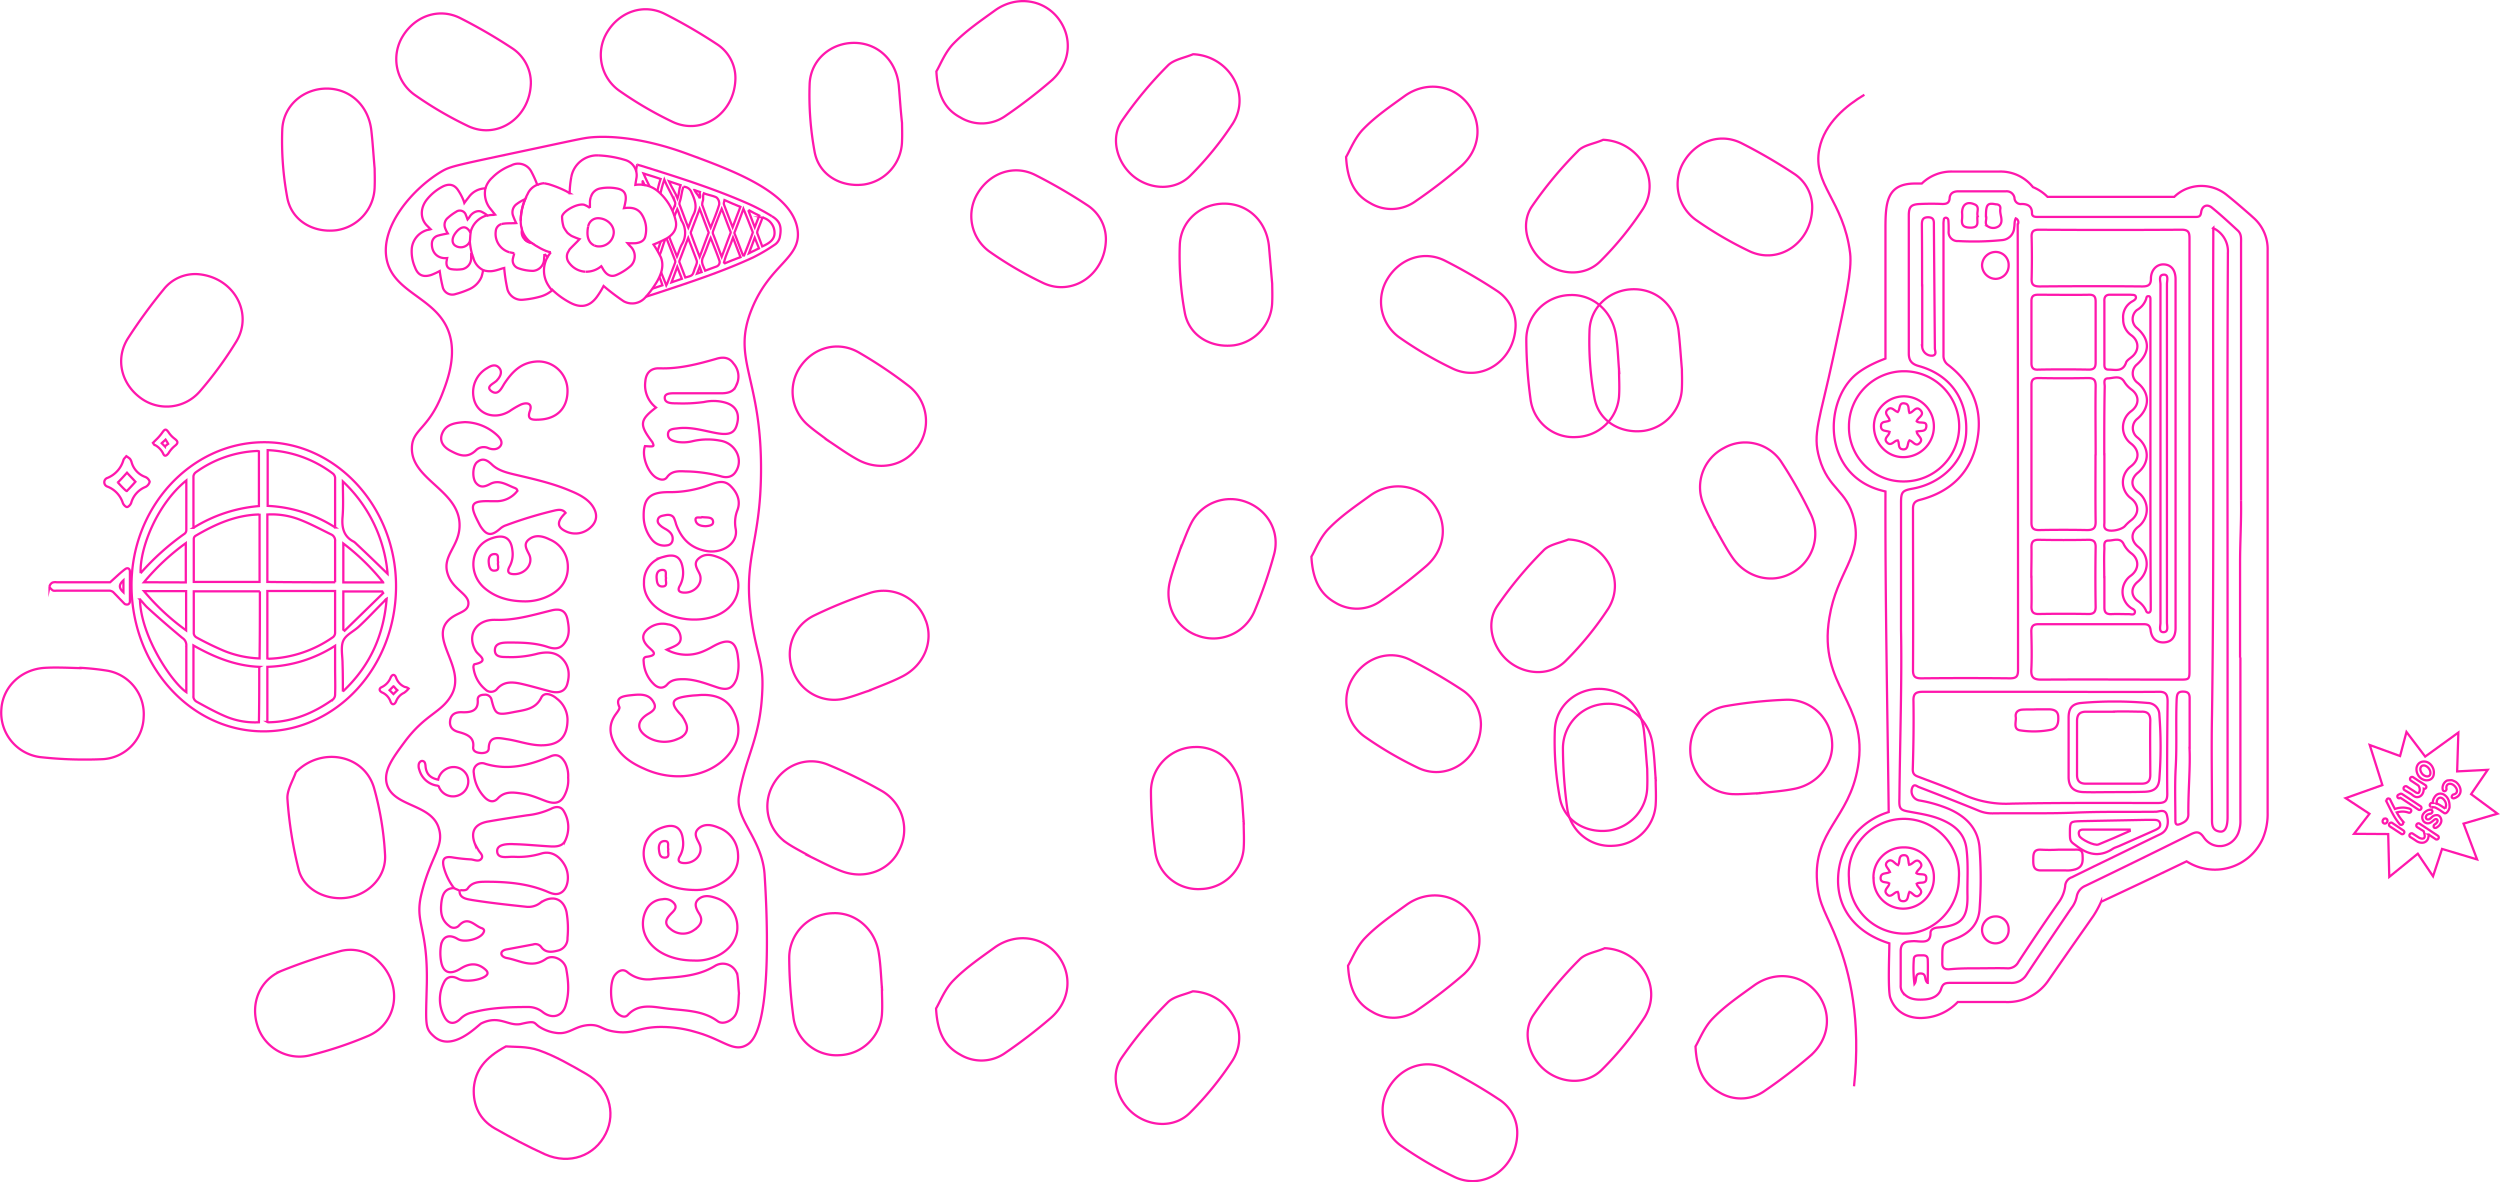 <svg id="Layer_1" data-name="Layer 1" xmlns="http://www.w3.org/2000/svg" viewBox="0 0 771.27 364.74"><defs><style>.cls-1{fill:none;stroke:#ff17ac;stroke-miterlimit:10;stroke-width:0.7px;}</style></defs><g id="Pen"><path class="cls-1" d="M146.76,402c-.3,2.7-.2,5.4,2.4,7.3a2.15,2.15,0,0,0,2.9,0c2.9-3.3,4.9,0,7.2.7.5.2.9.6.5,1.3-.9,2-5.9,3.3-8,2-2.5-1.5-4.5-.9-5.1,1.8a14.56,14.56,0,0,0,0,5.1c.6,3.6,2.8,4.3,6.1,2.2,2.6-1.6,5-1.8,7.4.2.7.6,1.3,1.3.3,2.1-1.7,1.4-6.5,2-8.5.9s-3.6-.6-4.4,1.1a11.36,11.36,0,0,0,.1,10.6c1.2,2.3,3.1,2.5,5,.6a7,7,0,0,1,3.6-1.9c5.6-1.5,11.4-1.7,17.3-1.7a7.09,7.09,0,0,1,4.5,1.6c2.9,2.2,6,1.3,7-2,1.2-3.8.9-7.6.2-11.4-.5-2.7-4.1-4.6-6.3-3-4.3,3-8,.4-12-.3-.7-.1-1.7-.6-1.7-1.4s1-1.2,1.8-1.3l8-1.5a2.23,2.23,0,0,1,2.5.8c1.3,1.8,3.2,1.6,5.1,1.1a3.81,3.81,0,0,0,3-3.9,30.67,30.67,0,0,0-.3-8c-.9-4.1-4.3-5.4-8-2.9a6,6,0,0,1-4.2,1.3c-5.6-.6-11.3-1.2-16.9-2.1-1.6-.3-4-.5-3.9-2.9-.6-.3-1.2-.5-1.8-.8C147.66,397.76,147.06,399.76,146.76,402Z" transform="translate(-10.58 -123.63)"/><path class="cls-1" d="M152.56,398.26c.8,0,1.8.2,2.3-.5,1.4-2.1,3.7-2.1,5.9-2.1,6.6,0,13,.6,19,3.2,1.4.6,2.9,1,4.3-.1,1.9-1.5,2.3-5.3.8-8.1-1.7-3.1-4.4-4.6-7.3-3.7a24.21,24.21,0,0,1-8.4,1c-2-.1-5.1.8-5.2-1.7-.1-2.2,3.1-2.3,5.2-2.2,3.8.1,7.6.5,11.3.7,1.9.1,3.7-.1,4.5-1.8a9.58,9.58,0,0,0-.4-9c-.8-1.5-2.3-1.7-4-.8a23.19,23.19,0,0,1-7.4,2c-4,.6-7.9,1.2-11.9,1.9-4.2.7-5.6,3.1-4.2,6.8a19.83,19.83,0,0,0,1.1,2c.4.8,1.6,1.6,1,2.6-.8,1.2-2.2.4-3.3.3a50.5,50.5,0,0,1-5.6-.6c-2.8-.5-3.3.7-2.8,2.9a18.25,18.25,0,0,0,3.3,6.7" transform="translate(-10.58 -123.63)"/><path class="cls-1" d="M163.46,314.86c-6-.2-9,4.7-6.1,9.6.8,1.4,4.5,3.1-.4,4.1-.2,0-.4.8-.3,1.1a10.32,10.32,0,0,0,3.7,6.7,2.42,2.42,0,0,0,3.5-.1c2-2.4,4.6-2.3,7.4-1.7,3.1.7,6.1,1.6,9.2,2.4,2.4.6,4.4.1,5.1-2.2.8-2.8.7-5.6-1.5-7.9-2-2.1-4.7-2.2-7.5-1.6a32.52,32.52,0,0,1-7.7,1.1h-1.1c-1.8-.1-4.4.3-4.5-2-.1-2.5,2.6-2.5,4.5-2.5,4,0,8.1.1,11.9,1.4,3,1,4.5,0,5.7-2.2,1-2,.7-4.2.3-6.3-.5-2.4-1.8-3.6-5-2.8C175,313.36,169.46,315.06,163.46,314.86Z" transform="translate(-10.58 -123.63)"/><path class="cls-1" d="M157.46,272.66c1.3,1.5,2.6,1.2,4.3.3,2.8-1.5,5.2.3,7.6,1.2.5.2,1.1.6.6,1.2a8.11,8.11,0,0,1-6.1,2.9h-1.8c-6-.2-6.8.8-4.1,6.1.3.6.6,1.2.9,1.7,1.9,2.9,3.4,3,6.1.6a5.24,5.24,0,0,1,1.8-1,126.28,126.28,0,0,1,14.8-4.5c1.3-.3,2.6-.5,3.5.7-2.7,2.6-2.7,4.3-.1,5.6a6.8,6.8,0,0,0,7.8-1.1c2.1-1.9,2.2-4.2.7-6.5s-4.2-3.7-6.9-4.8c-5.6-2.4-11.6-3.7-17.5-5.1-2.5-.6-5-1.3-6.8-3.1-1.2-1.1-2.6-2.1-4.3-.8C156.36,267.06,156.16,271.16,157.46,272.66Z" transform="translate(-10.58 -123.63)"/><path class="cls-1" d="M173.86,294.76c1.3,2.8-1.2,6-4.6,6-1.9,0-2.3-.8-1.5-2.3a8,8,0,0,0,.9-5c-.4-4-2.7-5.2-6.8-3.6-6.1,2.3-7.1,10.6-1.8,15.2,3.3,2.8,7.4,4.1,12.7,4.1a16.37,16.37,0,0,0,7.7-2c3.6-2,5.4-5,5.3-8.8a9.06,9.06,0,0,0-5.6-8.3c-2-1-4.3-1.6-6.3-.1S173.06,293.06,173.86,294.76Zm-12.5,2.4c-.1-1.2.2-2.6,1.8-2.6s.8,1.6,1.1,2.5c-.3.9.7,2.5-1,2.6C161.76,299.86,161.46,298.36,161.36,297.16Z" transform="translate(-10.58 -123.63)"/><path class="cls-1" d="M177.56,338.86c-1.8,3.7-5.3,3.8-8.7,4.5-5,1-5.5.7-6.6-3.7a2,2,0,0,0-2.2-1.7c-1.2,0-2.2.4-2.1,1.7.2,3.1-1.8,3.8-4.7,3.7-2-.1-3.5.5-3.8,2.5s.7,3.1,2.6,3.6c2.6.7,4.9,1.6,4.5,4.7-.1,1.3,1.1,1.7,2.5,1.8,1.2,0,2.3-.3,2.3-1.5.1-3.9,3-3.2,5.5-2.8,3.5.5,6.8,1.8,10.4,1.9,5.6.1,8.4-2.3,8.4-8a8.28,8.28,0,0,0-3.3-6.4C181.06,338,178.56,336.86,177.56,338.86Z" transform="translate(-10.58 -123.63)"/><path class="cls-1" d="M166.16,242c-.8,1.3-1.8,3.6-3.7,2.5-2.5-1.6.6-2.5,1.5-3.6.1-.2.3-.3.4-.5.9-1.2,1.1-2.5,0-3.5s-2.4-.4-3.5.3a8.59,8.59,0,0,0-4.2,8.9c.8,5.2,6.3,7.3,11.1,4.4a26,26,0,0,1,3.6-2.1c2.1-.8,3.5-.1,2.7,2-.9,2.5.4,2.8,2.5,2.7,5.7-.1,9.1-3.4,9.1-8.9a9,9,0,0,0-10-9C171.06,235.66,168.46,238.56,166.16,242Z" transform="translate(-10.58 -123.63)"/><path class="cls-1" d="M160.26,359.26a2.57,2.57,0,0,0-3.5,2.9,12.11,12.11,0,0,0,3.2,7.3c1.1,1.2,2.7,2.1,4.2.5,2.1-2.3,4.8-1.9,7.5-1.5s4.9,1.4,7.3,2.3c3.3,1.2,5,.4,6.2-2.7a9.7,9.7,0,0,0,.7-4.5,9.26,9.26,0,0,0-.9-4.6c-.9-1.6-2.2-3-4.5-2C174,359.66,167.46,361.46,160.26,359.26Z" transform="translate(-10.58 -123.63)"/><path class="cls-1" d="M147,257.36c-.9,2.2.2,4,2.3,5.2,2.6,1.4,5.2,2.7,8,.1a3.44,3.44,0,0,1,3.9-.8c1.4.6,3,.5,3.8-.7s-.2-2.5-1.2-3.4a15.05,15.05,0,0,0-9.8-3.9C151,254.06,148.16,254.46,147,257.36Z" transform="translate(-10.58 -123.63)"/><path class="cls-1" d="M231.46,234.36c-5.6,1.6-11.3,3.1-17.4,2.9-2.8-.1-4.2,1.5-4.4,4.1a8.72,8.72,0,0,0,3.3,8c-5.1,3.9-5.2,5.3-1.1,10.7.6,1.4.6,1.4-2.3,1.2-1.1,3.1.9,8.3,3.6,9.8,1.1.6,2.4.9,3.2-.2,1.4-2,3.6-1.9,5.7-1.8a44.75,44.75,0,0,1,10.9,1.5c1.9.6,3.6.2,4.6-1.4,2.5-3.8-.1-8.9-4.9-9.6a20.31,20.31,0,0,0-8.5.2,11.82,11.82,0,0,1-4.6.2c-1.4-.3-2.9-.7-2.9-2.3,0-1.8,1.8-1.7,3.1-1.9,4.1-.5,8,.8,11.9,1.5s5.6,0,6.3-2.8c.9-3.4-.4-5.8-3.9-6.7a13.42,13.42,0,0,0-6.3-.1,48.42,48.42,0,0,1-8.5.4c-1.5,0-3.6,0-3.6-1.7,0-1.5,2-1.4,3.5-1.4h13.9c2,0,3.8-.4,4.6-2.3a6.06,6.06,0,0,0-.8-6.9C235.56,233.86,233.66,233.66,231.46,234.36Z" transform="translate(-10.58 -123.63)"/><path class="cls-1" d="M210.56,343.86c1.4-.8,2.6-1.7,1.8-3.3-1.5-3.2-4.6-2.7-7.6-2.4-2.3.3-4.4.7-3.1,3.6.2.5-.6,1.5-1.1,2.2-2.2,3-2,6-.4,9.1,1.8,3.7,5.2,6,9.1,7.7,9.3,4.3,20,2.6,25.8-4,3.7-4.2,4.3-8.8,1.8-13.7-2-4-5.9-5.3-10.5-5-.8.1-1.7.1-2.5.2-5.4.6-7.3,1.6-3.3,5.8a8.26,8.26,0,0,1,1.4,2.2c1.3,2.4.3,4.3-2.2,5.3a10,10,0,0,1-9.5-.6C206.86,348.76,207,346,210.56,343.86Z" transform="translate(-10.58 -123.63)"/><path class="cls-1" d="M212.06,425.66a9.91,9.91,0,0,1-7.9-2.1c-1.4-1.2-2.9-.4-3.9.9-1.7,2.2-1.5,9.3.4,11.4,1,1.1,2.6,2,3.6.9,3.2-3.5,7.4-2.6,11.2-2.1,5.6.8,11.6.4,16.5,4,1.7,1.3,4.8-.2,5.7-2.3s.7-4.2.9-6.3c-.2-1.9-.2-3.8-.5-5.7a4.64,4.64,0,0,0-6.8-2.8C225.36,425.26,218.56,425,212.06,425.66Z" transform="translate(-10.58 -123.63)"/><path class="cls-1" d="M216.76,275.46c-5.7,0-7.7,1.9-7.6,7.5a11.42,11.42,0,0,0,2.6,7.2,4.88,4.88,0,0,0,4.7,1.7,1.81,1.81,0,0,0,1.6-1.5c.3-1.7-.8-2.8-2.3-3.6a10.54,10.54,0,0,1-1.1-.7c-.7-.6-1.4-1.2-1.1-2.2s1.3-1.1,2.3-1.3,2.2-.1,2.7,1a12.66,12.66,0,0,1,.6,1.8c1.5,4.1,4.1,7.2,9,8.2,5.2,1.1,10.2-2.3,9.4-6.7a10.43,10.43,0,0,1,.5-5.8c1.1-2.8,0-5.5-2.2-7.6-2-1.9-4.3-1-6.5-.2A34.52,34.52,0,0,1,216.76,275.46Zm13.8,9c.2,1.2-1.1,1.4-2.2,1.5-1.5,0-3-.4-3.2-1.9-.1-1.3,1.5-.5,2-.9C228.56,283.36,230.36,283,230.56,284.46Z" transform="translate(-10.58 -123.63)"/><path class="cls-1" d="M226.36,384c1.3,2.8-1.1,5.9-4.5,5.9-1.8,0-2.4-.7-1.5-2.2a7.9,7.9,0,0,0,.9-5c-.4-3.9-2.7-5.2-6.8-3.6-6.1,2.3-7.2,10.5-1.9,15,3.3,2.8,7.4,4.1,12.8,4.1a15.18,15.18,0,0,0,7.6-2c3.8-2.1,5.6-5.1,5.3-9.1a9.1,9.1,0,0,0-5.9-8.1c-1.9-.8-4.1-1.4-6,0C224.26,380.66,225.56,382.26,226.36,384Zm-12.5,1.7c-.1-1.2.2-2.6,1.8-2.6s.8,1.6,1.1,2.5c-.3.9.7,2.5-1,2.6S214,386.76,213.86,385.66Z" transform="translate(-10.58 -123.63)"/><path class="cls-1" d="M226.36,300.56c1.3,2.8-1.2,5.9-4.5,5.9-1.8,0-2.4-.7-1.5-2.2a8.44,8.44,0,0,0,.8-5.6c-.6-3.3-2.4-4.3-6-3.2a7.85,7.85,0,0,0-5.9,7.8,8.46,8.46,0,0,0,1.1,4.6c4.2,7.7,19.3,9.4,25.4,2.9a9.28,9.28,0,0,0-3.3-15.1c-2-.8-4.1-1.4-6,0C224.26,297.26,225.56,298.86,226.36,300.56Zm-13.2,1.5c-.1-1.2.2-2.6,1.8-2.6s.8,1.6,1.1,2.5c-.3.9.7,2.5-1,2.6S213.26,303.16,213.16,302.06Z" transform="translate(-10.58 -123.63)"/><path class="cls-1" d="M226.26,405.46c1.4,2.2.4,3.8-1.7,5.2a5.85,5.85,0,0,1-7.2-.5c-2.2-1.7-1.1-3.3.5-4.9.8-.8,1.6-1.7.8-2.8a3.64,3.64,0,0,0-3.7-1.4,6,6,0,0,0-4.8,2.9,9.3,9.3,0,0,0-.9,7.1c1.5,5.3,7.5,8.9,15.4,8.9a14.11,14.11,0,0,0,5.3-.7c4.8-1.4,8.1-5.2,8.1-9.4a9.45,9.45,0,0,0-6.6-9.2c-1.8-.6-3.7-1-5.3.3S225.26,403.86,226.26,405.46Z" transform="translate(-10.58 -123.63)"/><path class="cls-1" d="M209.86,318.26c-1.5,1.7-.8,3.4.7,4.9,1.2,1.2,3.5,2.6-.5,3.1-.9.1-1,.8-.9,1.5a10.25,10.25,0,0,0,3.1,6.9c1.3,1.3,2.9,1.6,4.2.1s3.2-1.6,5.1-1.6c3.7.1,6.9,1.4,10.2,2.5s4.9.4,6.1-2.7a15,15,0,0,0,.4-6.3c-.5-5.4-2.8-6.4-7.9-3.5a24.37,24.37,0,0,1-2.8,1.4,12.93,12.93,0,0,1-11.3-.5c2.5-1.1,4.5-1.6,4.3-3.8a4.37,4.37,0,0,0-3.9-4A7,7,0,0,0,209.86,318.26Z" transform="translate(-10.58 -123.63)"/><g id="RiiUH0.tif"><path class="cls-1" d="M145.76,364.16a4.91,4.91,0,0,1,2.5-3.3,4.61,4.61,0,0,1,6.4,2,4.56,4.56,0,0,1-2.3,6,4.69,4.69,0,0,1-6.3-2.3c-.1-.3-.1-.3-.2-.4a1.45,1.45,0,0,0-.7-.2,6.72,6.72,0,0,1-5.2-4.8,3.21,3.21,0,0,1-.2-1.7,1.45,1.45,0,0,1,.7-1,.91.91,0,0,1,1.2.5,3.55,3.55,0,0,1,.2,1C142.06,362.36,143.26,363.66,145.76,364.16Z" transform="translate(-10.58 -123.63)"/></g><g id="AdS4MF.tif"><path class="cls-1" d="M92.06,349.26c-22.4.1-40.6-19.8-40.9-44.5-.3-24.4,18.2-44.6,40.8-44.7,22.3-.1,40.9,20,40.8,44.6C132.66,329.76,114.16,349.16,92.06,349.26Zm21.9-46v-12.6a2.08,2.08,0,0,0-1.1-2.1c-3.1-1.5-6.2-3.2-9.5-4.5a24,24,0,0,0-10.3-1.7v20.8C100,303.26,106.86,303.26,114,303.26Zm0,2.7H93.06v20.8a4.33,4.33,0,0,1,.5.1,36.75,36.75,0,0,0,19.8-6.7,1.74,1.74,0,0,0,.6-1.2Zm-43.6-2.8h20.3v-20.7c-.2,0-.2-.1-.3-.1-7.1.2-13.4,3-19.5,6.6a1.19,1.19,0,0,0-.5.9Zm20.4,2.9H70.36v13a1.64,1.64,0,0,0,.8,1.2,93,93,0,0,0,8.4,4.1,32,32,0,0,0,11.1,2.4C90.76,319.86,90.76,313,90.76,306.06Zm2.3,40.3a.76.76,0,0,0,.4.1c7.3-.1,13.9-2.8,19.9-7.1a2,2,0,0,0,.6-1.5c.1-2.7,0-5.4,0-8.1v-6.9a41,41,0,0,1-20.9,6.5Zm20.9-60V271a2,2,0,0,0-.6-1.2,35.84,35.84,0,0,0-20.2-7.3v17.2A41.93,41.93,0,0,1,114,286.36Zm-23.4,43c-7.2-.3-13.8-2.9-20.3-6.6v16a2,2,0,0,0,.9,1.3c2.9,1.6,5.8,3.2,8.8,4.5a23.37,23.37,0,0,0,10.5,1.9C90.56,340.76,90.56,335.16,90.56,329.36Zm-20.3-42.9a45.22,45.22,0,0,1,20.2-6.7v-16.9a1.34,1.34,0,0,0-.5-.1,34.87,34.87,0,0,0-19,6.6,1.85,1.85,0,0,0-.7,1.2Zm-16.5,22.1c.22,11.27,9.75,25.51,14.3,28.6v-14.3a2.62,2.62,0,0,0-1.2-2.4c-3.6-3-7.2-6.1-10.7-9.3C55.36,310.46,54.66,309.46,53.76,308.56Zm14.3-36.7c-8.9,7.2-14.4,20.7-14.1,28.6a78.21,78.21,0,0,1,13.6-12.2,1.43,1.43,0,0,0,.5-1.1Zm48.3,65.1c8.2-7.7,12.6-17.1,13.5-28.6-.5.3-.7.8-1.1,1.1-2.5,2.5-4.9,5.1-7.5,7.5-1.6,1.5-4,2.5-4.8,4.4s-.2,4.7-.2,7C116.36,331.16,116.36,333.86,116.36,337Zm13.8-36.3a44.19,44.19,0,0,0-13.8-28.5c0,3.9.2,7.5-.1,11s.5,6.1,3.5,7.6a5.72,5.72,0,0,1,.8.7C123.76,294.46,126.86,297.46,130.16,300.66ZM55,306a70.52,70.52,0,0,0,13,12.1V306Zm12.9-2.7v-12.1A70.21,70.21,0,0,0,55,303.26Zm60.9,3.3c-.1-.2-.2-.3-.3-.5h-12v11.8c.1.1.3.2.4.3Zm0-3.3a69.59,69.59,0,0,0-12.3-12v12Z" transform="translate(-10.58 -123.63)"/><path class="cls-1" d="M44.56,303.26c1.9-1.7,3.2-3,4.7-4.1.6-.4,1.4-.3,1.4.9v9.1a1.05,1.05,0,0,1-.5.9,1.38,1.38,0,0,1-1.1-.1c-1.2-1.2-2.4-2.5-3.6-3.7a2.12,2.12,0,0,0-1.4-.4H28.16c-.5,0-1,.1-1.3-.1s-1-.8-1-1.2a1.78,1.78,0,0,1,.9-1.2,2.88,2.88,0,0,1,1.3-.1Zm4.1,3.1v-3.7C47.16,304.06,47.26,305.06,48.66,306.36Z" transform="translate(-10.58 -123.63)"/><path class="cls-1" d="M49.56,264.36a10.47,10.47,0,0,1,1.1.8,3.13,3.13,0,0,1,.5,1,6.7,6.7,0,0,0,4.2,4.6,2.32,2.32,0,0,1,1.4,1.5,2.49,2.49,0,0,1-1.3,1.6,7.45,7.45,0,0,0-4.4,4.9c-.2.6-.9,1.3-1.3,1.3s-1.1-.7-1.3-1.3a8.06,8.06,0,0,0-4.7-5,1.41,1.41,0,0,1,0-2.7,8.45,8.45,0,0,0,4.9-5.5C48.76,265.16,49.16,264.86,49.56,264.36Zm-2.6,8.1c-.3-.3,2.8,3.2,2.8,2.6,1-1,1.8-1.9,2.6-2.8-.8-.9-1.8-1.9-2.6-2.8-.9,1-1.8,2-2.8,3" transform="translate(-10.58 -123.63)"/><path class="cls-1" d="M136.66,336.06a7.17,7.17,0,0,1-1.4,1.3,4.77,4.77,0,0,0-2.5,2.7c-.5,1.1-1.3,1.1-1.7,0a4.78,4.78,0,0,0-2.6-2.8c-1-.5-1-1.3,0-1.7a5.48,5.48,0,0,0,2.6-2.8c.5-1.2,1.3-1.2,1.7-.1a4.86,4.86,0,0,0,2.7,2.9A2.37,2.37,0,0,1,136.66,336.06Zm-4.7-.7-1.2,1.2,1.2,1.2,1.2-1.2C132.66,336.16,132.26,335.56,132,335.36Z" transform="translate(-10.58 -123.63)"/><path class="cls-1" d="M57.76,260.26l.9-.9a14.34,14.34,0,0,0,2-2.3c.8-1.1,1.1-1.2,1.9-.1a8,8,0,0,0,2,2.1c1,.8,1,1.3,0,2.1a9,9,0,0,0-2,2.3c-.6.8-1.2,1.1-1.6.2a6,6,0,0,0-2.5-2.7C58.16,261,58.06,260.66,57.76,260.26Zm3.9-1c-.4.4-.8.7-1.2,1.1l1,1a11,11,0,0,1,1-.8C62.26,260.16,62,259.76,61.66,259.26Z" transform="translate(-10.58 -123.63)"/></g><path class="cls-1" d="M159.06,439.36c-1,.5-8.9,9.1-14.6,4-2.9-2.6-2.5-3.5-2.2-16.4.3-17.5-3.8-18.5-1.7-27.4,2.9-12,7.3-14.8,5.3-20.7-2.5-7.4-14.3-6.3-16-13.6-.9-4,1.9-7.8,5.6-12.8,6.4-8.6,11.3-8.9,14.4-14.4,4.5-8-5.9-16.4-1.6-22.3,2.4-3.2,6.4-2.9,6.8-5.6.5-3.2-4.7-4.5-6.3-9.3-2-5.7,3.5-8.5,3.6-15,.2-11-15.1-14.2-14.7-24.2.2-5.6,5-5.6,9.2-16.1,1.4-3.6,4-10.1,2.9-16.7-2.3-13.4-17.7-13.9-19.9-25.3-2-10.3,8.3-21.9,16.9-27,2.9-1.7,4-1.8,29.8-7.3,13.6-2.9,14.4-3.1,16.9-3.3,2.8-.2,13.2-.7,28.8,5,13.9,5.1,32.9,11.9,34.4,23.7,1.1,8.7-8.5,10.4-14.1,24.2-6.5,15.9,3.1,20.9,2.8,50.6-.2,22.6-5.9,26.4-2.8,46.2,1.6,10.3,3.6,12.4,3.2,21-.6,15-5.1,19.9-7.2,32.5-1.2,7.4,7.1,13.1,7.9,24.2.5,7.6,2.9,47-5.1,52.4-4.3,2.9-7.4-1.3-16-3.7a37.51,37.51,0,0,0-11.6-1.6c-6.4.2-7.7,2.2-13.1,1.5-4.7-.6-4.6-2.2-8.2-2.1-4.7.2-6.2,3.1-10.5,2.4a12.45,12.45,0,0,1-5.2-2c-1.6-1.2-1-1.8-5.6-.7C167.26,440.26,164.66,436.66,159.06,439.36Z" transform="translate(-10.58 -123.63)"/><g id="GPiyMd.tif"><path class="cls-1" d="M701.76,326.46v50a10.25,10.25,0,0,1-.7,4.3c-2,4.6-7.8,5.3-10.6,1.2-1.3-1.9-2.3-1.8-4.1-.9-10.7,5.3-21.5,10.6-32.3,15.8a4.43,4.43,0,0,0-2.8,3.4,8.53,8.53,0,0,1-1.7,3.6c-4.6,6.8-9.3,13.7-13.8,20.5a5.39,5.39,0,0,1-4.9,2.5h-18.7c-1.4,0-2.2.2-2.7,1.8-.7,2.2-2.7,3.1-4.9,3.3-2.6.2-5.2.1-7-2.2a3.34,3.34,0,0,1-.6-2.2v-10.5c0-2,.9-2.9,2.8-3a11.3,11.3,0,0,1,2.6,0c1.9.1,3.8.3,3.8-2.6,0-1.2,1.2-1.6,2.4-1.7,6.9-.5,9.1-2.7,9-9.7-.1-4.8.3-9.6-.3-14.5-.5-4.2-2.9-6.7-6.5-8.5s-7.3-2.3-11-3c-3-.5-3.3-.9-3.2-4,.2-18.7.8-37.4.5-52.1v-39.2c0-3.4.4-3.8,3.7-4.4,9.2-1.7,16-8.8,16.4-17.2.5-10.3-4.9-17.9-14.6-20.6-2.2-.6-3.1-1.7-3.1-3.9v-42.5c0-2.8.7-3.5,3.6-3.6,2.3-.1,4.5-.1,6.8,0,1.3,0,2.1-.3,2.2-1.8s1.2-2.1,2.6-2.1h14.7a2.45,2.45,0,0,1,2.7,2,1.92,1.92,0,0,0,2.2,1.9c1.9,0,3.2.7,3.2,2.8,0,1.2,1,1.2,1.9,1.2h48.4c1.2,0,1.7-.1,1.9-1.5.3-2,1.9-2.6,3.4-1.3,2.7,2.2,5.3,4.6,7.9,7,1.2,1.1,1,2.6,1,3.9v79.5M632.46,191c-.5,1-.3,2-.5,2.9a4,4,0,0,1-3.7,3.8,87,87,0,0,1-13.5.3,2.77,2.77,0,0,1-3-3.1c0-1.1,0-2.2-.1-3.3a.85.85,0,0,0-.7-.8.63.63,0,0,0-.7.7,6.6,6.6,0,0,0-.1,1.4v40.4a3.41,3.41,0,0,0,1.3,2.8c7.8,5.9,10.9,14,9.1,23.4-1.8,9.7-8,15.8-17.5,18.3-1.7.4-2.3,1.1-2.3,2.8,0,16.6.1,33.2,0,49.8,0,2,.7,2.5,2.6,2.5q13.65-.15,27.3,0c2,0,2.5-.6,2.5-2.6q0-68.7-.1-137.4A1.31,1.31,0,0,0,632.46,191Zm53.6,73v-66.6c0-1.8-.1-2.9-2.4-2.9q-22,.15-44.1,0c-1.8,0-2.3.7-2.2,2.4q.15,6.3,0,12.6c-.1,2,.6,2.5,2.6,2.5q15.75-.15,31.5,0c1.8,0,2.7-.4,2.7-2.4,0-2.6,1.7-4.4,3.8-4.4,2.4,0,3.8,1.7,3.8,4.6v107.5c0,2.8-1.1,4.3-3.4,4.5s-4-1.1-4.3-3.8c-.2-1.4-.8-1.8-2.1-1.8h-32.5c-1.6,0-2.2.6-2.2,2.2.1,4,.2,7.9,0,11.9-.1,2.4.8,3,3.1,3,14.2-.1,28.3,0,42.5,0,3.2,0,3.2,0,3.2-3.2Zm15.9,14.2c.1,6.6-.3,12.4-.3,19.1v29.2M640,337.06h-36.2c-2.2,0-3,.6-2.9,2.9.1,6.9,0,13.7-.2,20.6-.1,1.6.3,2.2,1.7,2.7,4.7,1.8,9.5,3.5,14.1,5.6a31.92,31.92,0,0,0,14.6,2.7c15.1-.3,30.2-.2,45.3-.2,2.2,0,2.8-.7,2.8-2.8-.1-9.5,0-19,.1-28.5,0-2.4-.7-3.1-3-3C664.06,337.16,652.06,337.06,640,337.06Zm-18.9,85.3c2.9,0,5.8-.1,8.6,0a3.64,3.64,0,0,0,3.6-2c4-6.1,8.1-12.2,12.3-18.2a10.89,10.89,0,0,0,2.1-5.1,3,3,0,0,1,2.1-2.8c2.2-1.1,4.5-2.2,6.7-3.3,6.9-3.3,13.7-6.7,20.6-10,2-1,2.7-3,2-5.8-.5-2-2.2-1.2-3.3-1.1-8.6.1-17.1-.1-25.7.3-8.2.3-16.5.1-24.7.2a10.6,10.6,0,0,1-4.3-.8c-6.1-2.5-12.3-4.9-18.5-7.3-.6-.2-1.4-1.1-2,0a2.9,2.9,0,0,0,2,4.1,40.61,40.61,0,0,1,9.6,2.8c5.2,2.4,8.7,6.1,9.1,12a129.68,129.68,0,0,1,0,18.7c-.3,4.5-3,7.5-7.3,9.1s-4.2,1.5-4.2,6.2v1.2c-.1,1.7.7,2.2,2.2,2.1C615,422.36,618.06,422.36,621.06,422.36Zm36-158.4c0-7.1-.1-14.2,0-21.3,0-1.9-.6-2.4-2.4-2.4-5.1.1-10.1.1-15.2,0-1.6,0-2.2.5-2.2,2.1v42.5c0,1.7.6,2.3,2.3,2.3,5-.1,10-.1,14.9,0,1.9,0,2.6-.6,2.6-2.5C657,277.86,657.06,271,657.06,264Zm36.3-70v2.5c-.2,49.3.3,98.5-.4,147.8-.2,10.5,0,21,0,31.5,0,1.9-.2,4,2.3,4.4,1.7.3,2.5-1.3,2.5-4.5v-60c0-38-.1-76,.1-114A7.87,7.87,0,0,0,693.36,194Zm-36.3,32.4v-9.6c0-1.4-.3-2.2-1.9-2.2-5.3.1-10.6,0-15.9,0-1.4,0-2,.5-2,1.9v19.2c0,1.5.6,2.1,2.1,2q7.8-.15,15.6,0c1.7,0,2.1-.7,2.1-2.3Zm-19.8,75.2c0,3.1.1,6.2,0,9.3,0,1.6.6,2.2,2.2,2.2,5.1-.1,10.3-.1,15.4,0,1.6,0,2.2-.6,2.2-2.2-.1-6.2-.1-12.3,0-18.5,0-1.6-.6-2.2-2.2-2.2-5.1.1-10.3.1-15.4,0-1.6,0-2.2.6-2.2,2.2C637.36,295.46,637.26,298.46,637.26,301.56Zm22.5-37.8v21c0,.8-.3,1.8.7,2.3,1.3.7,4.7,0,5.7-1.2a12.88,12.88,0,0,1,1.7-1.6c2.7-2,2.7-4.9.1-6.9a6.14,6.14,0,0,1-.1-9.8c2.8-2.1,2.8-5,.1-7.1a6.23,6.23,0,0,1,.1-10c2.5-1.9,2.6-4.8,0-6.7a8.42,8.42,0,0,1-2.2-2.4c-1.3-2.1-3.4-1-5.1-1-1.4.1-.9,1.6-.9,2.5C659.76,250,659.76,256.86,659.76,263.76Zm14.2.1V216c0-.4,0-1-.6-1s-.6.4-.7.8a6.26,6.26,0,0,1-2.9,3.5,3.6,3.6,0,0,0,0,5.5c4.2,3.6,4.1,7.7,0,11.3a3.58,3.58,0,0,0,.2,5.6c3.9,3.1,3.9,7.8,0,11.1a3.66,3.66,0,0,0,0,5.8c3.8,3.1,3.8,7.9.1,10.9-2.2,1.8-2.2,4.3.1,6a6.66,6.66,0,0,1,.1,10.6c-2.4,1.8-2.4,4.3-.1,6.2,3.6,2.9,3.5,7.8-.1,10.8-2.2,1.8-2.2,4.4.1,6a7.2,7.2,0,0,1,2.4,2.8c.1.4.4.9,1,.7.4-.1.5-.6.5-1v-2.1C674,294.36,674,279.06,674,263.86Zm5.1-.3v-52.3c0-1,.6-2.9-.9-2.9-1.8,0-1.1,1.9-1.1,3v104.4c0,1-.6,2.9.9,2.9,1.7,0,1.1-1.9,1.1-3Zm-19.3-37.5v9.6c0,.9-.1,2,1.3,2,2.1,0,4.4.8,5.4-2.2.2-.6,1-1.1,1.6-1.6,2.5-1.9,2.5-5,0-6.8a5.9,5.9,0,0,1-2.5-5,5.54,5.54,0,0,1,2.9-5.5c.5-.3,1.2-.7,1-1.4s-1-.5-1.6-.6h-6.1c-1.5-.1-2.1.6-2,2.1Zm0,75.6V311c0,1.5.5,2.1,2,2.1,1.9-.1,3.7,0,5.6,0,.6,0,1.6.4,1.8-.5s-.8-1.1-1.3-1.5a6.08,6.08,0,0,1,.1-9.9c2.5-1.9,2.6-4.9.2-6.8a8.14,8.14,0,0,1-2.4-2.8c-1-2.3-3.1-1.2-4.7-1.2s-1.3,1.4-1.3,2.5C659.66,295.76,659.76,298.66,659.76,301.66Zm26.3,52.7V339c0-1.6-.7-2-2.1-2-1.7,0-1.8,1-1.9,2.3-.3,7.1.1,14.1-.3,21.2-.3,5.4-.1,10.9-.1,16.3,0,1.2.4,1.5,1.6,1,1.4-.6,2.5-1.3,2.4-3.2C685.66,367.26,686.36,360,686.06,354.36Zm-82.5-142.7v19.1a3,3,0,0,0,3.2,2.6c1.4-.3.7-1.5.7-2.3l-.3-37.8c0-1.2.2-2.6-1.8-2.6s-1.9,1.4-1.9,2.7C603.56,199.56,603.56,205.66,603.56,211.66Zm17.1-21.4c-.4-1.2.8-2.9-1-3.6-2.3-1-3.8.1-3.8,2.6a12,12,0,0,1,0,1.9c-.3,2.3.8,2.7,2.8,2.7C621.46,193.76,620.36,191.76,620.66,190.26Zm2.6.1c.3,1-.7,2.5.7,3.2a3,3,0,0,0,3.3-.2c1.6-1.5.1-3.5.4-5.3.1-.8-.3-1.3-1.2-1.4h-.2C623.76,186.16,623.26,186.66,623.26,190.36Zm-18,236.5c0-2.4.1-4.9,0-7.3-.1-1.4-1.3-1.2-2.3-1.2s-2,0-2,1.3a38.21,38.21,0,0,0,.2,7.5c.9-1.2-.1-3.2,1.9-3.2S604.06,425.86,605.26,426.86Z" transform="translate(-10.58 -123.63)"/><path class="cls-1" d="M598,272.16a16.74,16.74,0,0,1-17-17,17,17,0,1,1,17,17Zm-9.3-17.1c0,5.3,4,9.6,9,9.6a9.41,9.41,0,0,0,9.5-9.4,9.25,9.25,0,1,0-18.5-.2Z" transform="translate(-10.58 -123.63)"/><path class="cls-1" d="M581,394.56a17,17,0,1,1,33.9,0c0,9.3-7.7,17.2-16.8,17.1A17.09,17.09,0,0,1,581,394.56Zm7.6,0a9.16,9.16,0,0,0,9.2,9.4,9.5,9.5,0,0,0,9.4-9.6,9.1,9.1,0,0,0-9.3-9.3A9.2,9.2,0,0,0,588.56,394.56Z" transform="translate(-10.58 -123.63)"/><path class="cls-1" d="M622.06,205.46a4.21,4.21,0,0,1,4.2-4.1,4,4,0,0,1,4,4.2,4.06,4.06,0,0,1-4.1,4.1A4.27,4.27,0,0,1,622.06,205.46Z" transform="translate(-10.58 -123.63)"/><path class="cls-1" d="M662.66,368c-3.1,0-6.2.1-9.3,0s-4.6-1.6-4.6-4.7v-18.2c0-2.9,1-4.3,3.9-4.6a117,117,0,0,1,20.5,0,3.65,3.65,0,0,1,3.6,3.6,130.87,130.87,0,0,1,0,19.8c-.2,2.8-1.6,3.9-4.5,4C669,368,665.76,368,662.66,368Zm.1-24.8h-8.6c-2,0-2.8.9-2.8,2.9v16.6c0,1.8.8,2.7,2.7,2.7h17.2c1.8,0,2.7-.7,2.7-2.7,0-5.6-.1-11.2,0-16.8,0-2-.9-2.8-2.8-2.7C668.36,343.16,665.56,343.06,662.76,343.16Z" transform="translate(-10.58 -123.63)"/><path class="cls-1" d="M639.06,342.46h3.5c1.5,0,2.9.4,3,2.2s-.1,3.6-2.2,4.1a27.57,27.57,0,0,1-9.5.2c-2.3-.3-1.2-2.7-1.4-4.1s.6-2.2,2-2.3,3,0,4.6-.1Z" transform="translate(-10.58 -123.63)"/><path class="cls-1" d="M649.16,380.46c0-3.4.1-3.4,3.4-3.5,6.8-.1,13.5-.3,20.3-.4H675c.9,0,1.8.1,2,1.2s-.6,1.5-1.4,1.9c-3.8,1.7-7.5,3.3-11.3,5-.6.3-1.2.4-1.7.7-3.7,2.5-7.2,2.3-10.9-.4C649.26,383.16,649.16,383.46,649.16,380.46Zm18.5-.5c0-.1-.1-.3-.1-.4h-14.3c-1.3,0-1.6.8-1.2,1.9s4.7,3.2,5.9,2.7C661.16,382.86,664.36,381.46,667.66,380Z" transform="translate(-10.58 -123.63)"/><path class="cls-1" d="M645.66,385.76h4.6c1.2,0,2.7-.3,2.8,1.6s.2,3.6-2,4.4a8.55,8.55,0,0,1-3.2.4h-7.7c-2.4,0-2.3-1.8-2.3-3.5s.2-3,2.3-2.9A50.44,50.44,0,0,0,645.66,385.76Z" transform="translate(-10.58 -123.63)"/><path class="cls-1" d="M626.26,414.66a4.15,4.15,0,0,1-.1-8.3,3.91,3.91,0,0,1,4.1,4A4.08,4.08,0,0,1,626.26,414.66Z" transform="translate(-10.58 -123.63)"/><path class="cls-1" d="M593.56,256.86c-1.1-.4-2.6-.1-2.7-1.6-.1-1.9,1.7-1.3,2.7-1.9-.1-1.2-2-2.1-.6-3.4,1.2-1.1,2.1.5,3.1.8.8-.9.2-2.9,2-2.7s1.1,1.9,1.6,3c1.2-.2,2-2.4,3.4-.9s-.7,2.2-1.2,3.4c.8,1,3.3-.4,3,1.8-.2,1.6-1.8,1.1-3,1.4.1,1.3,2.4,2.2.9,3.6-1.2,1.2-2-.6-3.1-.9-.8.9-.1,3-2.1,2.8-1.6-.2-.9-1.9-1.5-2.8-1.2.1-2,2-3.3.7S593.36,258.16,593.56,256.86Z" transform="translate(-10.58 -123.63)"/><path class="cls-1" d="M593.66,392.66c-.5-1.2-2-2.1-.8-3.2,1.4-1.2,2.1.6,3.3,1.1.7-1-.1-3,1.7-3.1s1.3,1.9,1.7,3c1.2-.2,2.1-2.2,3.3-.9,1.4,1.5-.7,2.2-1.1,3.4.9.9,3.3-.4,3.1,1.8-.1,1.8-2,.8-3,1.5.2,1.2,2.3,2,1,3.4s-2.1-.6-3.2-.9c-.6,1.1-.2,2.9-1.9,2.9-1.9,0-1.1-1.9-1.7-2.9-1.2,0-2.1,2.2-3.4.7-1.2-1.3.7-2.1.8-3.3-.9-.6-2.8.1-2.7-1.8C590.86,392.76,592.56,393.26,593.66,392.66Z" transform="translate(-10.58 -123.63)"/></g><path class="cls-1" d="M592.26,275.26c-1.4-.4-9.7-1.8-13.9-10.5-3.7-7.6-2.3-18.2,3.5-24.4,3.6-3.8,10.2-6,10.4-6.1v-39.9c0-8,.3-13.9,8.7-14.1h2.5a13.06,13.06,0,0,1,9.3-3.7h14.7a12.73,12.73,0,0,1,10.3,4.8,13.66,13.66,0,0,1,4.5,3h39.1a11.51,11.51,0,0,1,4.1-2.6,12.38,12.38,0,0,1,12.2,2.1c2.5,2,4.9,4.1,7.2,6.1l1.1,1a12.86,12.86,0,0,1,4.2,10v173.3a19.74,19.74,0,0,1-1.5,8.1,16.17,16.17,0,0,1-23.5,7c-8.3,4-17,8.1-26.4,12.5a30,30,0,0,1-2.4,4.4l-2.3,3.3c-3.8,5.4-7.7,11-11.5,16.5a15.22,15.22,0,0,1-13.3,6.7h-14.7a15.8,15.8,0,0,1-10.6,4.9c-2.5.2-8.1-.3-10.2-6.2-.8-2.2-.3-13.6-.3-16.8-10-3.1-16.3-10.4-15.8-20.5a21.89,21.89,0,0,1,15.6-20C592.86,341.56,592.16,307.86,592.26,275.26Zm99.9-73.2Zm-2.3,175.2Zm-44.4-188.4Zm-13.3-12.5Zm-12,9.8Zm-6.1,225.2Zm-8.8-25Z" transform="translate(-10.58 -123.63)"/><g id="MTrLNZ.tif"><path class="cls-1" d="M521.36,363.66c0,2.8.2,5.6,0,8.4a13.6,13.6,0,0,1-13.1,12.5,13.36,13.36,0,0,1-14.2-11.7,140.74,140.74,0,0,1-1.3-18.3,13.77,13.77,0,0,1,13.5-13.8c6.9-.3,12.9,4.8,14.1,12.1.6,3.6.7,7.2,1,10.9C521.26,363.66,521.26,363.66,521.36,363.66Z" transform="translate(-10.58 -123.63)"/><path class="cls-1" d="M478.66,473.36c-.2,10.8-10.3,17.6-19.3,13.4a114.32,114.32,0,0,1-16.6-9.7,13.53,13.53,0,0,1-3.6-18.1c3.8-6.2,11.1-8.8,17.6-5.6a162.61,162.61,0,0,1,16.2,9.4A12.19,12.19,0,0,1,478.66,473.36Z" transform="translate(-10.58 -123.63)"/><path class="cls-1" d="M505.66,416.16c11,.5,18,12.1,12.3,21.3a100.29,100.29,0,0,1-13.1,16.1c-4.6,4.7-12.1,4.5-17.3.5s-7.6-11.8-3.9-17.3a121.58,121.58,0,0,1,14.2-17.1C499.66,417.76,503,417.36,505.66,416.16Z" transform="translate(-10.58 -123.63)"/><path class="cls-1" d="M426.46,421.56c1.2-2,2.7-6,5.4-8.7,3.8-3.9,8.4-7,12.8-10.2,6.4-4.5,14.6-3.4,19.2,2.3,4.8,6,4.1,14.3-2.1,19.6a157.78,157.78,0,0,1-13.8,10.6,12.7,12.7,0,0,1-14.1.6C429.16,433.16,426.86,429,426.46,421.56Z" transform="translate(-10.58 -123.63)"/></g><g id="MTrLNZ.tif-2" data-name="MTrLNZ.tif"><path class="cls-1" d="M518.76,360.86c0,1.1.1,3.4,0,5.7a13.76,13.76,0,0,1-11.8,13.3c-7.3.9-14-3.1-15.2-10.3a95.79,95.79,0,0,1-1.5-20.7c.3-7.6,6.7-12.8,13.9-12.7s12.8,5.4,13.6,13.1C518.16,352.66,518.36,356.16,518.76,360.86Z" transform="translate(-10.58 -123.63)"/><path class="cls-1" d="M510.06,237.56c0,2.8.2,5.6,0,8.4a13.6,13.6,0,0,1-13.1,12.5,13.36,13.36,0,0,1-14.2-11.7,140.74,140.74,0,0,1-1.3-18.3,13.77,13.77,0,0,1,13.5-13.8c6.9-.3,12.9,4.8,14.1,12.1.6,3.6.7,7.2,1,10.9C510,237.56,510.06,237.56,510.06,237.56Z" transform="translate(-10.58 -123.63)"/><path class="cls-1" d="M467.46,347.16c-.2,10.8-10.3,17.6-19.3,13.4a114.32,114.32,0,0,1-16.6-9.7,13.53,13.53,0,0,1-3.6-18.1c3.8-6.2,11.1-8.8,17.6-5.6a162.61,162.61,0,0,1,16.2,9.4A12.79,12.79,0,0,1,467.46,347.16Z" transform="translate(-10.58 -123.63)"/><path class="cls-1" d="M494.46,290.06c11,.5,18,12.1,12.3,21.3a100.29,100.29,0,0,1-13.1,16.1c-4.6,4.7-12.1,4.5-17.3.5s-7.6-11.8-3.9-17.3a121.58,121.58,0,0,1,14.2-17.1C488.36,291.66,491.76,291.16,494.46,290.06Z" transform="translate(-10.58 -123.63)"/><path class="cls-1" d="M415.16,295.36c1.2-2,2.7-6,5.4-8.7,3.8-3.9,8.4-7,12.8-10.2,6.4-4.5,14.6-3.4,19.2,2.3,4.8,6,4.1,14.3-2.1,19.6a157.78,157.78,0,0,1-13.8,10.6,12.7,12.7,0,0,1-14.1.6C418,307,415.56,302.76,415.16,295.36Z" transform="translate(-10.58 -123.63)"/></g><g id="MTrLNZ.tif-3" data-name="MTrLNZ.tif"><path class="cls-1" d="M529.46,237.56c0,1.1.1,3.4,0,5.7a13.76,13.76,0,0,1-11.8,13.3c-7.3.9-14-3.1-15.2-10.3a95.79,95.79,0,0,1-1.5-20.7c.3-7.6,6.7-12.8,13.9-12.7s12.8,5.4,13.6,13.1C528.86,229.46,529.06,232.86,529.46,237.56Z" transform="translate(-10.58 -123.63)"/><path class="cls-1" d="M478.16,224c-.2,10.8-10.3,17.6-19.3,13.4a114.32,114.32,0,0,1-16.6-9.7,13.53,13.53,0,0,1-3.6-18.1c3.8-6.2,11.1-8.8,17.6-5.6a162.61,162.61,0,0,1,16.2,9.4A12.66,12.66,0,0,1,478.16,224Z" transform="translate(-10.58 -123.63)"/><path class="cls-1" d="M505.16,166.76c11,.5,18,12.1,12.3,21.3a100.29,100.29,0,0,1-13.1,16.1c-4.6,4.7-12.1,4.5-17.3.5s-7.6-11.8-3.9-17.3a121.58,121.58,0,0,1,14.2-17.1C499.06,168.36,502.46,168,505.16,166.76Z" transform="translate(-10.58 -123.63)"/><path class="cls-1" d="M425.86,172.06c1.2-2,2.7-6,5.4-8.7,3.8-3.9,8.4-7,12.8-10.2,6.4-4.5,14.6-3.4,19.2,2.3,4.8,6,4.1,14.3-2.1,19.6a157.78,157.78,0,0,1-13.8,10.6,12.7,12.7,0,0,1-14.1.6C428.66,183.76,426.26,179.56,425.86,172.06Z" transform="translate(-10.58 -123.63)"/></g><g id="MTrLNZ.tif-4" data-name="MTrLNZ.tif"><path class="cls-1" d="M569.66,187.76c-.2,10.8-10.3,17.6-19.3,13.4a114.32,114.32,0,0,1-16.6-9.7,13.53,13.53,0,0,1-3.6-18.1c3.8-6.2,11.1-8.8,17.6-5.6a162.61,162.61,0,0,1,16.2,9.4A12.3,12.3,0,0,1,569.66,187.76Z" transform="translate(-10.58 -123.63)"/></g><g id="MTrLNZ.tif-5" data-name="MTrLNZ.tif"><path class="cls-1" d="M533.66,446.46c1.2-2,2.7-6,5.4-8.7,3.8-3.9,8.4-7,12.8-10.2,6.4-4.5,14.6-3.4,19.2,2.3,4.8,6,4.1,14.3-2.1,19.6a157.78,157.78,0,0,1-13.8,10.6,12.7,12.7,0,0,1-14.1.6C536.36,458.06,534,453.86,533.66,446.46Z" transform="translate(-10.58 -123.63)"/></g><path class="cls-1" d="M582.56,458.76c2.2-20.5-1.3-35.1-5.1-44.8-3.1-8.1-5.8-11-6.3-18.3-1.2-15.8,9.9-19.3,12.6-35.4,3.5-20.2-12.4-24.5-8.8-46.1,2.3-14.3,10.3-18.8,7.6-30.3-2.2-9.2-7.9-9.1-10.7-18.9-2.2-7.6.1-11.5,4.4-31.6,3.8-17.6,5.7-26.4,5.1-31.6-2-16.3-11.7-21.2-9.5-32.2,1.6-8,8.4-13.4,13.9-16.7" transform="translate(-10.58 -123.63)"/><g id="MTrLNZ.tif-6" data-name="MTrLNZ.tif"><path class="cls-1" d="M403.06,211.16c0,1.1.1,3.4,0,5.7a13.76,13.76,0,0,1-11.8,13.3c-7.3.9-14-3.1-15.2-10.3a95.79,95.79,0,0,1-1.5-20.7c.3-7.6,6.7-12.8,13.9-12.7s12.8,5.4,13.6,13.1C402.36,203.06,402.66,206.46,403.06,211.16Z" transform="translate(-10.58 -123.63)"/><path class="cls-1" d="M351.76,197.56c-.2,10.8-10.3,17.6-19.3,13.4a114.32,114.32,0,0,1-16.6-9.7,13.53,13.53,0,0,1-3.6-18.1c3.8-6.2,11.1-8.8,17.6-5.6a162.61,162.61,0,0,1,16.2,9.4A12.54,12.54,0,0,1,351.76,197.56Z" transform="translate(-10.58 -123.63)"/><path class="cls-1" d="M378.66,140.36c11,.5,18,12.1,12.3,21.3a100.29,100.29,0,0,1-13.1,16.1c-4.6,4.7-12.1,4.5-17.3.5s-7.6-11.8-3.9-17.3a121.58,121.58,0,0,1,14.2-17.1C372.66,142,376.06,141.46,378.66,140.36Z" transform="translate(-10.58 -123.63)"/><path class="cls-1" d="M299.46,145.66c1.2-2,2.7-6,5.4-8.7,3.8-3.9,8.4-7,12.8-10.2,6.4-4.5,14.6-3.4,19.2,2.3,4.8,6,4.1,14.3-2.1,19.6a157.78,157.78,0,0,1-13.8,10.6,12.7,12.7,0,0,1-14.1.6C302.16,157.36,299.86,153.16,299.46,145.66Z" transform="translate(-10.58 -123.63)"/></g><g id="MTrLNZ.tif-7" data-name="MTrLNZ.tif"><path class="cls-1" d="M394.26,377c0,2.8.2,5.6,0,8.4a13.6,13.6,0,0,1-13.1,12.5,13.36,13.36,0,0,1-14.2-11.7,140.74,140.74,0,0,1-1.3-18.3,13.77,13.77,0,0,1,13.5-13.8c6.9-.3,12.9,4.8,14.1,12.1.6,3.6.7,7.2,1,10.9C394.16,377,394.16,377,394.26,377Z" transform="translate(-10.58 -123.63)"/><path class="cls-1" d="M378.56,429.46c11,.5,18,12.1,12.3,21.3a100.29,100.29,0,0,1-13.1,16.1c-4.6,4.7-12.1,4.5-17.3.5s-7.6-11.8-3.9-17.3a121.58,121.58,0,0,1,14.2-17.1C372.56,431.06,375.86,430.56,378.56,429.46Z" transform="translate(-10.58 -123.63)"/><path class="cls-1" d="M299.36,434.76c1.2-2,2.7-6,5.4-8.7,3.8-3.9,8.4-7,12.8-10.2,6.4-4.5,14.6-3.4,19.2,2.3,4.8,6,4.1,14.3-2.1,19.6a157.78,157.78,0,0,1-13.8,10.6,12.7,12.7,0,0,1-14.1.6C302.06,446.36,299.76,442.26,299.36,434.76Z" transform="translate(-10.58 -123.63)"/></g><g id="MTrLNZ.tif-8" data-name="MTrLNZ.tif"><path class="cls-1" d="M282.66,428.26c0,2.8.2,5.6,0,8.4a13.6,13.6,0,0,1-13.1,12.5,13.36,13.36,0,0,1-14.2-11.7,140.74,140.74,0,0,1-1.3-18.3,13.77,13.77,0,0,1,13.5-13.8c6.9-.3,12.9,4.8,14.1,12.1.6,3.6.7,7.2,1,10.9C282.56,428.26,282.66,428.26,282.66,428.26Z" transform="translate(-10.58 -123.63)"/></g><g id="MTrLNZ.tif-9" data-name="MTrLNZ.tif"><path class="cls-1" d="M288.86,161.56c0,1.1.1,3.4,0,5.7a13.76,13.76,0,0,1-11.8,13.3c-7.3.9-14-3.1-15.2-10.3a95.79,95.79,0,0,1-1.5-20.7c.3-7.6,6.7-12.8,13.9-12.7s12.8,5.4,13.6,13.1C288.16,153.36,288.36,156.86,288.86,161.56Z" transform="translate(-10.58 -123.63)"/><path class="cls-1" d="M237.46,147.86c-.2,10.8-10.3,17.6-19.3,13.4a114.32,114.32,0,0,1-16.6-9.7,13.53,13.53,0,0,1-3.6-18.1c3.8-6.2,11.1-8.8,17.6-5.6a162.61,162.61,0,0,1,16.2,9.4A12.42,12.42,0,0,1,237.46,147.86Z" transform="translate(-10.58 -123.63)"/></g><g id="MTrLNZ.tif-10" data-name="MTrLNZ.tif"><path class="cls-1" d="M126.16,175.66c0,1.1.1,3.4,0,5.7a13.76,13.76,0,0,1-11.8,13.3c-7.3.9-14-3.1-15.2-10.3a95.79,95.79,0,0,1-1.5-20.7c.3-7.6,6.7-12.8,13.9-12.7s12.8,5.4,13.6,13.1C125.56,167.56,125.76,171,126.16,175.66Z" transform="translate(-10.58 -123.63)"/></g><path class="cls-1" d="M174.36,149.16c-.2,10.8-10.3,17.6-19.3,13.4a114.32,114.32,0,0,1-16.6-9.7,13.53,13.53,0,0,1-3.6-18.1c3.8-6.2,11.1-8.8,17.6-5.6a162.61,162.61,0,0,1,16.2,9.4,12.79,12.79,0,0,1,5.7,10.6" transform="translate(-10.58 -123.63)"/><g id="MTrLNZ.tif-11" data-name="MTrLNZ.tif"><path class="cls-1" d="M127,419.86c8,7.2,6.4,19.3-2.7,23.3a119.05,119.05,0,0,1-18.3,6.1,13.59,13.59,0,0,1-16-9.2c-2.2-6.9.7-14.1,7.4-16.9a161.87,161.87,0,0,1,17.8-6A12.38,12.38,0,0,1,127,419.86Z" transform="translate(-10.58 -123.63)"/><path class="cls-1" d="M101.86,361.86c7.7-7.9,21-5.6,24.1,4.8a94.43,94.43,0,0,1,3.4,20.5c.5,6.6-4.6,12.1-11,13.3-6.6,1.3-13.9-2.1-15.6-8.4a124.9,124.9,0,0,1-3.5-21.9C99.06,367.46,100.86,364.66,101.86,361.86Z" transform="translate(-10.58 -123.63)"/></g><g id="MTrLNZ.tif-12" data-name="MTrLNZ.tif"><path class="cls-1" d="M72.16,208.26c10.7,1.2,16.5,12,11.4,20.6a115.35,115.35,0,0,1-11.4,15.6,13.52,13.52,0,0,1-18.4,1.8c-5.8-4.4-7.6-11.9-3.8-18.1A163,163,0,0,1,61,213,12.36,12.36,0,0,1,72.16,208.26Z" transform="translate(-10.58 -123.63)"/></g><path class="cls-1" d="M11,342.46c.4-6.9,6.1-12.4,13.5-12.8,3.6-.2,7.3,0,10.9.1v-.1a79.81,79.81,0,0,1,8.4.9,13.58,13.58,0,0,1,11.1,14.3,13.39,13.39,0,0,1-13.1,13,124,124,0,0,1-18.3-.6A13.79,13.79,0,0,1,11,342.46" transform="translate(-10.58 -123.63)"/><g id="MTrLNZ.tif-13" data-name="MTrLNZ.tif"><path class="cls-1" d="M166.66,446.46c2.3.2,6.5-.1,10.2,1.2,5.1,1.8,9.9,4.6,14.6,7.3,6.8,3.9,9.3,11.8,6,18.4-3.4,6.9-11.2,9.7-18.7,6.4-5.3-2.4-10.4-5.1-15.5-8-4.7-2.7-6.8-7.1-6.5-12.5C157.26,453.86,160.06,450,166.66,446.46Z" transform="translate(-10.58 -123.63)"/></g><path class="cls-1" d="M287.8,386.28c-3.2,6.12-10.63,8.74-17.54,6.12-3.42-1.29-6.58-3-9.93-4.61.14,0,.14,0,.09,0-2.43-1.41-5-2.64-7.27-4.22A13.6,13.6,0,0,1,248.92,366c3.36-6.37,10.57-9.24,17.25-6.4a141.94,141.94,0,0,1,16.48,8.06,13.77,13.77,0,0,1,5.15,18.61" transform="translate(-10.58 -123.63)"/><path class="cls-1" d="M296.22,315.13c2.41,6.47-.59,13.75-7.17,17.14-3.24,1.68-6.63,2.88-10.06,4.31.06-.13.06-.13.09,0-2.66.86-5.26,1.91-8,2.58a13.59,13.59,0,0,1-15.92-8.61c-2.51-6.76.18-14,6.75-17.11a139.7,139.7,0,0,1,17-6.87,13.76,13.76,0,0,1,17.29,8.59" transform="translate(-10.58 -123.63)"/><path class="cls-1" d="M293.47,261.79c-4,5.63-11.72,7.22-18.21,3.68-3.21-1.74-6.11-3.87-9.21-5.91.14,0,.14,0,.07.06-2.2-1.72-4.54-3.28-6.62-5.16a13.61,13.61,0,0,1-1.81-18c4.2-5.86,11.73-7.72,18-4a140.09,140.09,0,0,1,15.23,10.23,13.76,13.76,0,0,1,2.59,19.13" transform="translate(-10.58 -123.63)"/><path class="cls-1" d="M379.75,319.61c-6.47-2.43-10-9.47-8.23-16.66.86-3.55,2.17-6.9,3.35-10.42.05.13.05.13,0,.09,1.09-2.58,2-5.23,3.29-7.73a13.61,13.61,0,0,1,16.95-6.37c6.74,2.55,10.47,9.35,8.48,16.33a140.32,140.32,0,0,1-6,17.35,13.78,13.78,0,0,1-17.83,7.41" transform="translate(-10.58 -123.63)"/><path class="cls-1" d="M575.79,352.49c.53,6.89-4.37,13.06-11.63,14.5-3.58.72-7.17.94-10.86,1.36.1-.1.1-.1.1,0-2.8.09-5.59.38-8.39.27A13.6,13.6,0,0,1,532.08,356c-.54-7.19,4-13.45,11.22-14.58a138.93,138.93,0,0,1,18.25-1.91,13.77,13.77,0,0,1,14.24,13" transform="translate(-10.58 -123.63)"/><path class="cls-1" d="M563,300.59c-6.11,3.22-13.71,1.17-17.92-4.92-2.08-3-3.7-6.21-5.56-9.43.14.05.14.05,0,.09-1.2-2.53-2.57-5-3.59-7.6a13.59,13.59,0,0,1,6.51-16.89,13.35,13.35,0,0,1,17.83,4.51,140.7,140.7,0,0,1,9,16A13.77,13.77,0,0,1,563,300.59" transform="translate(-10.58 -123.63)"/><path class="cls-1" d="M768.26,364.89a4.09,4.09,0,0,1,.76.79,3.53,3.53,0,0,1,.52,1,2.67,2.67,0,0,1,.14,1.09,2.08,2.08,0,0,1-.35,1l-.21.28a1.55,1.55,0,0,1-.26.25,4,4,0,0,1-.6.38,2.61,2.61,0,0,1-.7.25.75.75,0,0,1-.38-.1.53.53,0,0,1-.2-.22.57.57,0,0,1,0-.29.76.76,0,0,1,.13-.3.93.93,0,0,1,.31-.27,2.14,2.14,0,0,0,.62-.21,1.22,1.22,0,0,0,.37-.34,1.1,1.1,0,0,0,.17-.59,2,2,0,0,0-.15-.66,2.72,2.72,0,0,0-.41-.63,2.44,2.44,0,0,0-.58-.53,2.32,2.32,0,0,0-.38-.21,1.42,1.42,0,0,0-.4-.12,1.19,1.19,0,0,0-.71.06,1,1,0,0,0-.46.38,1,1,0,0,0-.16.45,1.45,1.45,0,0,0,0,.58h0a.62.62,0,0,1,0,.27,2.56,2.56,0,0,1-.11.24.6.6,0,0,1-.37.26.49.49,0,0,1-.41-.06.73.73,0,0,1-.26-.41,2.34,2.34,0,0,1,0-1,2.68,2.68,0,0,1,.39-.94,2.32,2.32,0,0,1,.44-.5,1.93,1.93,0,0,1,.57-.37,9.07,9.07,0,0,1,1.42-.09A6.3,6.3,0,0,1,768.26,364.89Z" transform="translate(-10.58 -123.63)"/><path class="cls-1" d="M760.63,372.54a.59.59,0,0,1-.32-.17.51.51,0,0,1-.13-.31.66.66,0,0,1,.08-.35,1,1,0,0,1,.32-.32l.29-.05.26,0a2.39,2.39,0,0,1,.12-1,4,4,0,0,1,.41-.79,3.21,3.21,0,0,1,.43-.53,2,2,0,0,1,.61-.4,1.89,1.89,0,0,1,1.06-.13,2.32,2.32,0,0,1,.94.37,3.3,3.3,0,0,1,.75.69,3.52,3.52,0,0,1,.5.86,5.26,5.26,0,0,1,.27,1,6.73,6.73,0,0,1,.07,1,2.43,2.43,0,0,1,0,.28c0,.11-.06.23-.1.37s-.1.27-.16.41l-.21.37a2.91,2.91,0,0,1-.48.55.7.7,0,0,1-.64.12l-.53-.35-.35-.23-.23-.17-.18-.12-.78-.48c-.28-.16-.55-.31-.83-.44-.09,0-1-.13-1.12-.15m1.72-1a5.74,5.74,0,0,1,.83.4c.28.16.55.32.81.5l.49.34.42.29a1.82,1.82,0,0,0,.16-.43c0-.16.05-.27.06-.34a2,2,0,0,0,0-.76,2.32,2.32,0,0,0-.27-.72,2.73,2.73,0,0,0-.45-.62,1.87,1.87,0,0,0-.59-.42.82.82,0,0,0-.5-.08,1,1,0,0,0-.44.16,1.1,1.1,0,0,0-.34.34,1.54,1.54,0,0,0-.21.45A6,6,0,0,0,762.35,371.58Z" transform="translate(-10.58 -123.63)"/><path class="cls-1" d="M760.44,373.45a.55.55,0,0,1,.44.9.94.94,0,0,1-.4.31,2.47,2.47,0,0,0-.85.21,1,1,0,0,0-.58.57.76.76,0,0,0-.06.36.63.63,0,0,0,.08.32.6.6,0,0,0,.22.23.53.53,0,0,0,.3.09,1.32,1.32,0,0,0,.37-.05,1,1,0,0,0,.29-.16l.22-.19a1.07,1.07,0,0,1,.19-.18l.3-.26a2.52,2.52,0,0,1,.33-.24,3.34,3.34,0,0,1,.38-.17,2,2,0,0,1,.46-.08,1.75,1.75,0,0,1,.46,0,1.39,1.39,0,0,1,.39.17,1.43,1.43,0,0,1,.4.38,2.15,2.15,0,0,1,.27.52,1.56,1.56,0,0,1,.11.57,1.44,1.44,0,0,1-.08.55,2.64,2.64,0,0,1-.59,1,3.42,3.42,0,0,1-.88.68.92.92,0,0,1-.37.08.46.46,0,0,1-.46-.29.7.7,0,0,1,0-.29.61.61,0,0,1,.11-.3.76.76,0,0,1,.28-.25,4,4,0,0,0,.37-.28,1.79,1.79,0,0,0,.34-.44.73.73,0,0,0,.11-.47.58.58,0,0,0-.35-.4l-.3,0a1.23,1.23,0,0,0-.26.12,1.44,1.44,0,0,0-.25.18l-.24.21c-.21.18-.42.33-.62.47a2.13,2.13,0,0,1-.62.28,1.58,1.58,0,0,1-.65,0,1.86,1.86,0,0,1-.69-.3,1.58,1.58,0,0,1-.47-.49,2.3,2.3,0,0,1-.25-.66,2.11,2.11,0,0,1,0-.71,1.77,1.77,0,0,1,.23-.62,3.35,3.35,0,0,1,1.05-1,2.76,2.76,0,0,1,1.33-.44Z" transform="translate(-10.58 -123.63)"/><path class="cls-1" d="M756.29,378.81a.69.69,0,0,1-.26-.42.66.66,0,0,1,.11-.45.64.64,0,0,1,.34-.26.58.58,0,0,1,.48,0l5.81,3.84a.67.67,0,0,1,.19.41.55.55,0,0,1-.1.39.64.64,0,0,1-.32.27.75.75,0,0,1-.45,0l-2.27-1.51a3.89,3.89,0,0,1-.16,1.27,2,2,0,0,1-.62.85,1.91,1.91,0,0,1-.69.36,2.44,2.44,0,0,1-.76.06,2.85,2.85,0,0,1-.76-.15,3.45,3.45,0,0,1-.67-.32l-.81-.54-.54-.35-.36-.23-.27-.17a.62.62,0,0,1-.27-.41.68.68,0,0,1,.1-.44.71.71,0,0,1,.35-.26.59.59,0,0,1,.48,0l1,.65,1,.64a2.65,2.65,0,0,0,.75.29,1.27,1.27,0,0,0,.77-.07,1,1,0,0,0,.24-.42,1.43,1.43,0,0,0,0-.51,2.73,2.73,0,0,0-.11-.6c-.06-.22-.12-.44-.19-.67Z" transform="translate(-10.58 -123.63)"/><path class="cls-1" d="M761.11,363.41a1.94,1.94,0,0,1-.72.68,2.18,2.18,0,0,1-.9.26,2.59,2.59,0,0,1-1-.1,3.14,3.14,0,0,1-.89-.41,3,3,0,0,1-.32-.24l-.28-.26a4,4,0,0,1-.58-.89,3.57,3.57,0,0,1-.3-1,3,3,0,0,1,0-1,2.57,2.57,0,0,1,.37-.91,2.21,2.21,0,0,1,.72-.68,2.48,2.48,0,0,1,.9-.28,2.92,2.92,0,0,1,.93.06,2.81,2.81,0,0,1,.85.37,3.27,3.27,0,0,1,.9.88,4.05,4.05,0,0,1,.54,1.13,3.39,3.39,0,0,1,.11,1.23A2.4,2.4,0,0,1,761.11,363.41Zm-1.37-2.89a2.36,2.36,0,0,0-.5-.42,2.23,2.23,0,0,0-.61-.28,1.12,1.12,0,0,0-.63,0,.88.88,0,0,0-.53.41,1.12,1.12,0,0,0-.2.7,2,2,0,0,0,.17.73,3,3,0,0,0,.4.67,2.42,2.42,0,0,0,.51.47,2.82,2.82,0,0,0,.49.25,1.65,1.65,0,0,0,.52.1,1.1,1.1,0,0,0,.48-.08.82.82,0,0,0,.35-.29,1.11,1.11,0,0,0,.19-.58,2.18,2.18,0,0,0-.06-.62,2,2,0,0,0-.24-.58A2.69,2.69,0,0,0,759.74,360.52Z" transform="translate(-10.58 -123.63)"/><path class="cls-1" d="M752.37,367.37a.59.59,0,0,1-.27-.44.72.72,0,0,1,.1-.44.71.71,0,0,1,.35-.27.62.62,0,0,1,.49,0l.26.17.38.25.62.4,1,.64.34.24a2.73,2.73,0,0,0,.43.26,1.24,1.24,0,0,0,.44.11.39.39,0,0,0,.34-.19,1.59,1.59,0,0,0,.24-.76,2.32,2.32,0,0,0-.16-.9,2.09,2.09,0,0,0-.15-.3,1.45,1.45,0,0,0-.28-.28l-1.06-.7c-.35-.24-.71-.46-1.07-.7a.57.57,0,0,1-.28-.43.71.71,0,0,1,.1-.43.68.68,0,0,1,.34-.26.62.62,0,0,1,.49.05l1.9,1.26,1,.61,1,.65a.65.65,0,0,1,.21.42.61.61,0,0,1-.11.39.7.7,0,0,1-.29.24.55.55,0,0,1-.4,0,3.34,3.34,0,0,1-.11.89,2.73,2.73,0,0,1-.36.82,2.14,2.14,0,0,1-.71.66,1.8,1.8,0,0,1-1,.22,1.68,1.68,0,0,1-.5-.13,4.09,4.09,0,0,1-.46-.25c-.14-.1-.29-.21-.42-.32l-.39-.29Z" transform="translate(-10.58 -123.63)"/><path class="cls-1" d="M751.06,369.84a.68.68,0,0,1-.61,0,.5.5,0,0,1-.19-.22.59.59,0,0,1,0-.59.76.76,0,0,1,.28-.25l.61-.27a.41.41,0,0,1,.24,0,1.16,1.16,0,0,1,.24.07l5.8,3.83a.73.73,0,0,1,.19.41.55.55,0,0,1-.1.39.6.6,0,0,1-.31.26.73.73,0,0,1-.44,0l-5.61-3.7a.13.13,0,0,0-.08,0Z" transform="translate(-10.58 -123.63)"/><path class="cls-1" d="M751.9,377.13a.66.66,0,0,1,0,.69.63.63,0,0,1-.39.27A.68.68,0,0,1,751,378a12.63,12.63,0,0,1-1-1.28,15.75,15.75,0,0,1-.89-1.4c-.28-.47-.55-1-.8-1.45l-.74-1.48-.36-.72c-.11-.24-.24-.48-.37-.73a1,1,0,0,1,0-.4.83.83,0,0,1,.1-.29.61.61,0,0,1,.35-.27.52.52,0,0,1,.45.1l.07,0,.07.07c.15.27.28.54.41.82l.41.82.72,1.42a8.47,8.47,0,0,1,1.19-.32,8.81,8.81,0,0,1,1.13-.11,5.63,5.63,0,0,1,1.15.09,7.62,7.62,0,0,1,1.21.3c.4.26.49.56.26.9a.64.64,0,0,1-.3.26.69.69,0,0,1-.45,0,5.5,5.5,0,0,0-1.85-.32,6.89,6.89,0,0,0-1.77.26c.29.52.59,1,.9,1.46a15.67,15.67,0,0,0,1.09,1.39Z" transform="translate(-10.58 -123.63)"/><path class="cls-1" d="M752.14,379.9a.69.69,0,0,1,.2.4.6.6,0,0,1-.11.4.65.65,0,0,1-.3.25.69.69,0,0,1-.45,0l-3.6-2.37a.67.67,0,0,1-.27-.42.6.6,0,0,1,.1-.43.67.67,0,0,1,.35-.27.61.61,0,0,1,.47,0Zm-5.31-3.65a.65.65,0,0,1,.3.48.81.81,0,0,1-.13.59.79.79,0,0,1-.5.36.65.65,0,0,1-.56-.08.68.68,0,0,1-.3-.48.87.87,0,0,1,.14-.6.79.79,0,0,1,.49-.35A.65.65,0,0,1,746.83,376.25Z" transform="translate(-10.58 -123.63)"/><g id="IceCream"><path class="cls-1" d="M178.53,202a6.79,6.79,0,0,0,1,.87,12.13,12.13,0,0,1,1-1.4" transform="translate(-10.58 -123.63)"/><path class="cls-1" d="M167.73,201.45l1.5.3" transform="translate(-10.58 -123.63)"/><path class="cls-1" d="M171.63,194.55a8.63,8.63,0,0,1-.4-2.8,17.11,17.11,0,0,1,1.4-6.7,13.5,13.5,0,0,0-2.6,1.5,3.11,3.11,0,0,0-1.1,3.8,18.94,18.94,0,0,0,.9,2.1c-1.3.1-2.7,0-4,.2a4.33,4.33,0,0,0-.5.1" transform="translate(-10.58 -123.63)"/><path class="cls-1" d="M174.53,198.55a3.6,3.6,0,0,1-2.1-1.1" transform="translate(-10.58 -123.63)"/><path class="cls-1" d="M171.63,194.55" transform="translate(-10.58 -123.63)"/><path class="cls-1" d="M172.63,185.05a17.11,17.11,0,0,0-1.4,6.7" transform="translate(-10.58 -123.63)"/><path class="cls-1" d="M179.53,202.85" transform="translate(-10.58 -123.63)"/><path class="cls-1" d="M174.53,198.55c1.3.9,4.2,2.7,6,2.9" transform="translate(-10.58 -123.63)"/><path class="cls-1" d="M192.88,184.4a3.66,3.66,0,0,1,3-2.65,13.45,13.45,0,0,1,4.9,0c2.3.4,3.1,1.6,2.8,3.8a18.92,18.92,0,0,1-.5,2.3c2.1-.3,4.1-.1,5.4,1.8a8.62,8.62,0,0,1,1.2,6.8c-.3,1.5-1.5,2-2.9,2.2a22.25,22.25,0,0,1-2.6,0,14.25,14.25,0,0,0,1.1,1.2,4.17,4.17,0,0,1,0,5.7,16.5,16.5,0,0,1-4.5,2.9c-1.6.7-2.9.1-3.9-1.4-.3-.4-.5-.9-.8-1.3a7.17,7.17,0,0,1-4.9,1.7" transform="translate(-10.58 -123.63)"/><path class="cls-1" d="M195.09,171.57a8.09,8.09,0,0,0-8.26,6.68" transform="translate(-10.58 -123.63)"/><path class="cls-1" d="M180.69,212.76a24,24,0,0,0,5.7,4.2c3.3,1.8,6.1,1.3,8.3-1.7a26.25,26.25,0,0,0,2.1-3.4,69.39,69.39,0,0,0,6.2,4.71,5.38,5.38,0,0,0,6.7-1.21,29.46,29.46,0,0,0,3.6-4.9c1.3-2.29,2.2-4.79,1.2-7.39a31.14,31.14,0,0,0-2.3-4,41.7,41.7,0,0,0,4.1-1.9c2-1.21,3.2-2.9,2.8-5.21a16.82,16.82,0,0,0-5.5-9.29,8.82,8.82,0,0,0-7-2c.1-.71.2-1.3.3-1.9a4.92,4.92,0,0,0-3.5-5.8,33.54,33.54,0,0,0-8.3-1.4" transform="translate(-10.58 -123.63)"/><path class="cls-1" d="M178.43,180.15a6.53,6.53,0,0,0-2,.5" transform="translate(-10.58 -123.63)"/><path class="cls-1" d="M193.93,199.35a3.19,3.19,0,0,0,1.4.3,4.51,4.51,0,0,0,4.6-4.2c.1-2.4-2.2-4.5-4.9-4.5a3.08,3.08,0,0,0-3,2.6" transform="translate(-10.58 -123.63)"/><path class="cls-1" d="M178.43,180.15h0c.4.1.9.2,1.4.3a34.37,34.37,0,0,1,5.3,2.1c.4.2.7.4,1.2.7a29.77,29.77,0,0,1,.5-5" transform="translate(-10.58 -123.63)"/><path class="cls-1" d="M192.88,184.4a4.53,4.53,0,0,0-.3,1.6v1.8a6.61,6.61,0,0,0-1.8-1c-2.1-.5-6.4,1.9-6.8,3.6a10.9,10.9,0,0,0,.5,3.3,10.63,10.63,0,0,0,1.2,1.8,12.49,12.49,0,0,0,1.2.9,26,26,0,0,0,2.5,1c-1,1.1-2.1,2.1-3.1,3.2-.2.4-.4.7-.6,1.1a3,3,0,0,0,.4,2.9,6.64,6.64,0,0,0,5,2.85" transform="translate(-10.58 -123.63)"/><path class="cls-1" d="M193.93,199.35c-1.4-.6-2.2-2.1-2.1-4.2a7.77,7.77,0,0,1,.2-1.6" transform="translate(-10.58 -123.63)"/><path class="cls-1" d="M155.53,198.15a21.67,21.67,0,0,0,.8,4.3" transform="translate(-10.58 -123.63)"/><path class="cls-1" d="M161,190.05a7,7,0,0,0-5.3,5.5" transform="translate(-10.58 -123.63)"/><path class="cls-1" d="M168.63,174.55a16,16,0,0,0-6.2,3.9,7.43,7.43,0,0,0-2.1,3.3" transform="translate(-10.58 -123.63)"/><path class="cls-1" d="M172.63,185.05a10.09,10.09,0,0,1,.7-1.5,5.29,5.29,0,0,1,3-2.9,31.74,31.74,0,0,0-1.9-4.2,4.54,4.54,0,0,0-5.9-1.9" transform="translate(-10.58 -123.63)"/><path class="cls-1" d="M178.53,202c0,.6-.08,1.24-.1,1.6a3.69,3.69,0,0,1-3.4,3.6,13.75,13.75,0,0,1-4.5-.8,2.54,2.54,0,0,1-1.68-3.12c.07-.4.28-1,.38-1.48" transform="translate(-10.58 -123.63)"/><path class="cls-1" d="M159.73,207a6.28,6.28,0,0,0,3.1.2c1.2-.2,2.4-.7,3.3-.9a50.13,50.13,0,0,0,1,6.6,4.49,4.49,0,0,0,4.8,3.2,28.64,28.64,0,0,0,5.1-.9,9.67,9.67,0,0,0,3.9-2,7.55,7.55,0,0,1-1.1-1.4,8.42,8.42,0,0,1-.3-8.9" transform="translate(-10.58 -123.63)"/><path class="cls-1" d="M172.43,197.45a3.6,3.6,0,0,0,2.1,1.1,7.73,7.73,0,0,1-2.9-4A3,3,0,0,0,172.43,197.45Z" transform="translate(-10.58 -123.63)"/><path class="cls-1" d="M156.63,203.25a6.89,6.89,0,0,0-.3-.8,1.38,1.38,0,0,0-.4-.3v1.1a3.45,3.45,0,0,1-2.6,3.4,10.87,10.87,0,0,1-3.6,0c-1.1-.2-1.5-1.1-1.4-2.3.1-.4.1-.7.2-1.1-2.9.3-4.9-1.7-4.7-4.7a2.55,2.55,0,0,1,1.8-2.2c1-.3,2.1-.5,3.1-.7a8,8,0,0,1-.8-1.6,2.8,2.8,0,0,1,.8-3.2,15.72,15.72,0,0,1,2.6-1.9,1.94,1.94,0,0,1,3,1.1c.2.4.3.8.5,1.3a7.63,7.63,0,0,0,.8-1.1c.9-1.2,2.5-1.9,3.7-1.2a9.91,9.91,0,0,1,1.7,1.1,5,5,0,0,1,1.2-.2,4.91,4.91,0,0,0,1.1-.1c-.5-.6-.8-1-1.2-1.5a7.57,7.57,0,0,1-1.8-6.6,6.43,6.43,0,0,0-5.2,2.8c-.4.5-.8,1-1.3,1.7a9.44,9.44,0,0,0-.3-.9,17.4,17.4,0,0,0-1.8-3.3c-1.2-1.6-2.8-1.8-4.7-.8a15.33,15.33,0,0,0-4.8,4c-2.1,2.7-2,6,.2,8.1l1,1a5.07,5.07,0,0,1-.9.2,6.63,6.63,0,0,0-4.9,5.6,12.29,12.29,0,0,0,1,6c.9,2.4,2.5,3.1,5,2.3a21.66,21.66,0,0,0,2.6-1.2,47.63,47.63,0,0,0,1,5.2,3.05,3.05,0,0,0,3.9,1.9,27,27,0,0,0,4-1.4,7.28,7.28,0,0,0,4-3.9,16,16,0,0,0,.5-2.1A5.77,5.77,0,0,1,156.63,203.25Z" transform="translate(-10.58 -123.63)"/><path class="cls-1" d="M165.33,192.75a2.44,2.44,0,0,0-1.8,2.2,5.9,5.9,0,0,0,4.2,6.5" transform="translate(-10.58 -123.63)"/><path class="cls-1" d="M155.73,195.75v-.2a3.32,3.32,0,0,0-1-1.4c-1-.8-2.3-.3-3.5,1.2s-1.4,3.1-.3,4a3.1,3.1,0,0,0,4.3-.7c.1-.2.2-.3.3-.5C155.63,197.35,155.63,196.55,155.73,195.75Z" transform="translate(-10.58 -123.63)"/><path class="cls-1" d="M207.23,174.45c-.14-.14-.4,1.3-.4,2.1" transform="translate(-10.58 -123.63)"/><path class="cls-1" d="M248.73,190.35a61.94,61.94,0,0,0-6.7-3.6c-10.7-4.8-22.5-8.5-33.7-12-.4-.1-.8-.2-1.1-.3" transform="translate(-10.58 -123.63)"/><path class="cls-1" d="M209.83,215.2c1.4-.5,3-.95,4.4-1.45,9.7-3.2,19.4-6.4,28.7-10.7a54.44,54.44,0,0,0,6.9-4.1,3.9,3.9,0,0,0,1.3-2c.7-3.4.1-5.1-2.4-6.6" transform="translate(-10.58 -123.63)"/><path class="cls-1" d="M208.93,179.65a6.31,6.31,0,0,1,.4.9c0,.1.1.07.1.17a1.74,1.74,0,0,1-.51-.07C208.81,179.8,208.78,179.29,208.93,179.65Z" transform="translate(-10.58 -123.63)"/><path class="cls-1" d="M229.13,195.15a.45.45,0,0,1,0,.5c-.9,2.3-1.7,4.6-2.7,7.2-1-2.6-1.9-4.9-2.7-7.2a.88.88,0,0,1,.1-.7c.8-2.2,1.7-4.4,2.6-6.9C227.43,190.65,228.23,192.85,229.13,195.15Z" transform="translate(-10.58 -123.63)"/><path class="cls-1" d="M230.53,195.05c.8-2.2,1.7-4.5,2.7-7,1,2.5,1.8,4.8,2.7,7a.64.64,0,0,1,0,.6c-.9,2.3-1.7,4.6-2.7,7.2-1-2.6-1.8-4.9-2.7-7.1A1.63,1.63,0,0,1,230.53,195.05Z" transform="translate(-10.58 -123.63)"/><path class="cls-1" d="M218.66,190.28c.3-.7.57-1.43.87-2.13a6.89,6.89,0,0,1,.4,1c.3.9.6,1.8,1,2.7a6.91,6.91,0,0,1,0,7.2c-.6,1.1-.9,2.3-1.5,3.7-.8-2.1-1.69-4.09-2.39-6.09" transform="translate(-10.58 -123.63)"/><path class="cls-1" d="M214.44,198.1c-.3.9-.71,2-1,3" transform="translate(-10.58 -123.63)"/><path class="cls-1" d="M214,209.09a26.42,26.42,0,0,1,.94,2.56l-3,1" transform="translate(-10.58 -123.63)"/><path class="cls-1" d="M216.22,197.21c.9,2.3,1.81,4.64,2.61,6.74a1.1,1.1,0,0,1,0,.8l-2.4,6.3c0,.1-.1.2-.3.6-.5-1.4-1.18-2.92-1.58-4" transform="translate(-10.58 -123.63)"/><path class="cls-1" d="M214.13,202.25c.6-1.4,1-3.1,1.66-4.8" transform="translate(-10.58 -123.63)"/><path class="cls-1" d="M217.73,210.75c.6-1.6,1.2-3.1,1.8-4.8.5,1.3.9,2.5,1.4,3.7C219.93,210,218.93,210.35,217.73,210.75Z" transform="translate(-10.58 -123.63)"/><path class="cls-1" d="M222,209.25c-.6-1.6-1.2-3.2-1.8-4.7-.1-.1,0-.3,0-.5.9-2.3,1.7-4.5,2.7-7,.9,2.5,1.8,4.7,2.6,6.9a1.7,1.7,0,0,1,0,1c-.2.7-.5,1.3-.7,1.9C224.23,208.65,224.23,208.65,222,209.25Z" transform="translate(-10.58 -123.63)"/><path class="cls-1" d="M225.63,208.05c.3-.7.5-1.3.8-2.1.2.6.4,1,.6,1.6C226.63,207.65,226.23,207.85,225.63,208.05Z" transform="translate(-10.58 -123.63)"/><path class="cls-1" d="M231.63,205.85c-1.1.4-2.2.8-3.5,1.3-.5-1.4-1.4-2.5-.7-4.1.9-1.9,1.5-3.9,2.4-6,1,2.5,1.9,4.7,2.7,7A1.46,1.46,0,0,1,231.63,205.85Z" transform="translate(-10.58 -123.63)"/><path class="cls-1" d="M234.23,204.85c-.1-.1-.2-.1-.3-.2.6-2.6,1.9-5,2.8-7.7.8,2.1,1.5,4,2.3,6C237.33,203.55,235.73,204.25,234.23,204.85Z" transform="translate(-10.58 -123.63)"/><path class="cls-1" d="M241.63,201.75c.6-1.6,1.2-3.1,1.8-4.8.5,1.2.9,2.2,1.3,3.3C243.73,200.75,242.83,201.15,241.63,201.75Z" transform="translate(-10.58 -123.63)"/><path class="cls-1" d="M249.53,195.35c.1,2.2-1.7,3.4-3.8,4.3-.5-1.4-1-2.7-1.5-4-.1-.2,0-.5,0-.7.5-1.4,1.1-2.8,1.6-4.2A4.85,4.85,0,0,1,249.53,195.35Z" transform="translate(-10.58 -123.63)"/><path class="cls-1" d="M244.83,190.15c-.5,1.2-.9,2.3-1.4,3.6-.7-1.8-1.3-3.4-1.9-5l.2-.2C242.73,189.15,243.83,189.65,244.83,190.15Z" transform="translate(-10.58 -123.63)"/><path class="cls-1" d="M242.73,195.05a.64.64,0,0,1,0,.6c-.8,2.3-1.7,4.5-2.6,6.8h-.3c-.9-2.2-1.7-4.5-2.6-6.7a.45.45,0,0,1,0-.5c.9-2.3,1.8-4.6,2.7-7.2C241,190.55,241.83,192.75,242.73,195.05Z" transform="translate(-10.58 -123.63)"/><path class="cls-1" d="M239,187.45c-.8,2.1-1.6,4.1-2.4,6.3-1-2.5-1.8-4.8-2.7-7.1-.1-.3.1-.7.2-1.3C235.93,186.15,237.43,186.85,239,187.45Z" transform="translate(-10.58 -123.63)"/><path class="cls-1" d="M231.63,184.55a2.47,2.47,0,0,1,.8,2.3c-.7,2.3-1.6,4.5-2.6,7-1-2.5-1.8-4.7-2.6-7a3,3,0,0,1,.2-1.3c.2-.7-.1-1.5.3-2.3C228.83,183.75,230.63,184,231.63,184.55Z" transform="translate(-10.58 -123.63)"/><path class="cls-1" d="M226.53,182.85c-.2.6.2,1.1,0,1.7h-.2c-.3-.7-1.1-1.4-1.5-2.3A17.72,17.72,0,0,0,226.53,182.85Z" transform="translate(-10.58 -123.63)"/><path class="cls-1" d="M223.93,183.05c1.1,2.3,1.8,4.5.6,6.8-.6,1.2-1,2.5-1.6,4-1-2.5-1.8-4.8-2.7-7.1-.1-.2,0-.5,0-.7.6-1.6.6-3.2,1.2-4.8A2.61,2.61,0,0,1,223.93,183.05Z" transform="translate(-10.58 -123.63)"/><path class="cls-1" d="M220.53,180.75c-.5,1.3-.4,2.6-.9,4.1-.7-1.8-1.9-3.5-2.7-5.3C218.23,180,219.33,180.35,220.53,180.75Z" transform="translate(-10.58 -123.63)"/><path class="cls-1" d="M214.33,183.35a40.08,40.08,0,0,1,1.2-4.3c1,2.5,2.4,4.7,3.3,6.9a1.39,1.39,0,0,1,0,.9,14,14,0,0,1-.78,1.8" transform="translate(-10.58 -123.63)"/><path class="cls-1" d="M211,181.15c-.7-1.4-1.3-2.6-1.9-4,1.9.6,3.6,1.1,5.3,1.7a25.44,25.44,0,0,0-1,3.72" transform="translate(-10.58 -123.63)"/></g><polygon class="cls-1" points="748.19 233.41 742.42 225.81 740.44 233.24 731.08 229.84 734.98 242.2 723.65 246.23 731 251.06 726.25 257.24 736.78 257.31 737.11 270.53 745.91 263.37 750.61 270.34 753.39 261.9 764.2 265.14 760.02 254.1 770.5 251.03 762.36 245 767.48 237.5 758.05 237.98 758.42 226 748.19 233.41"/></g></svg>